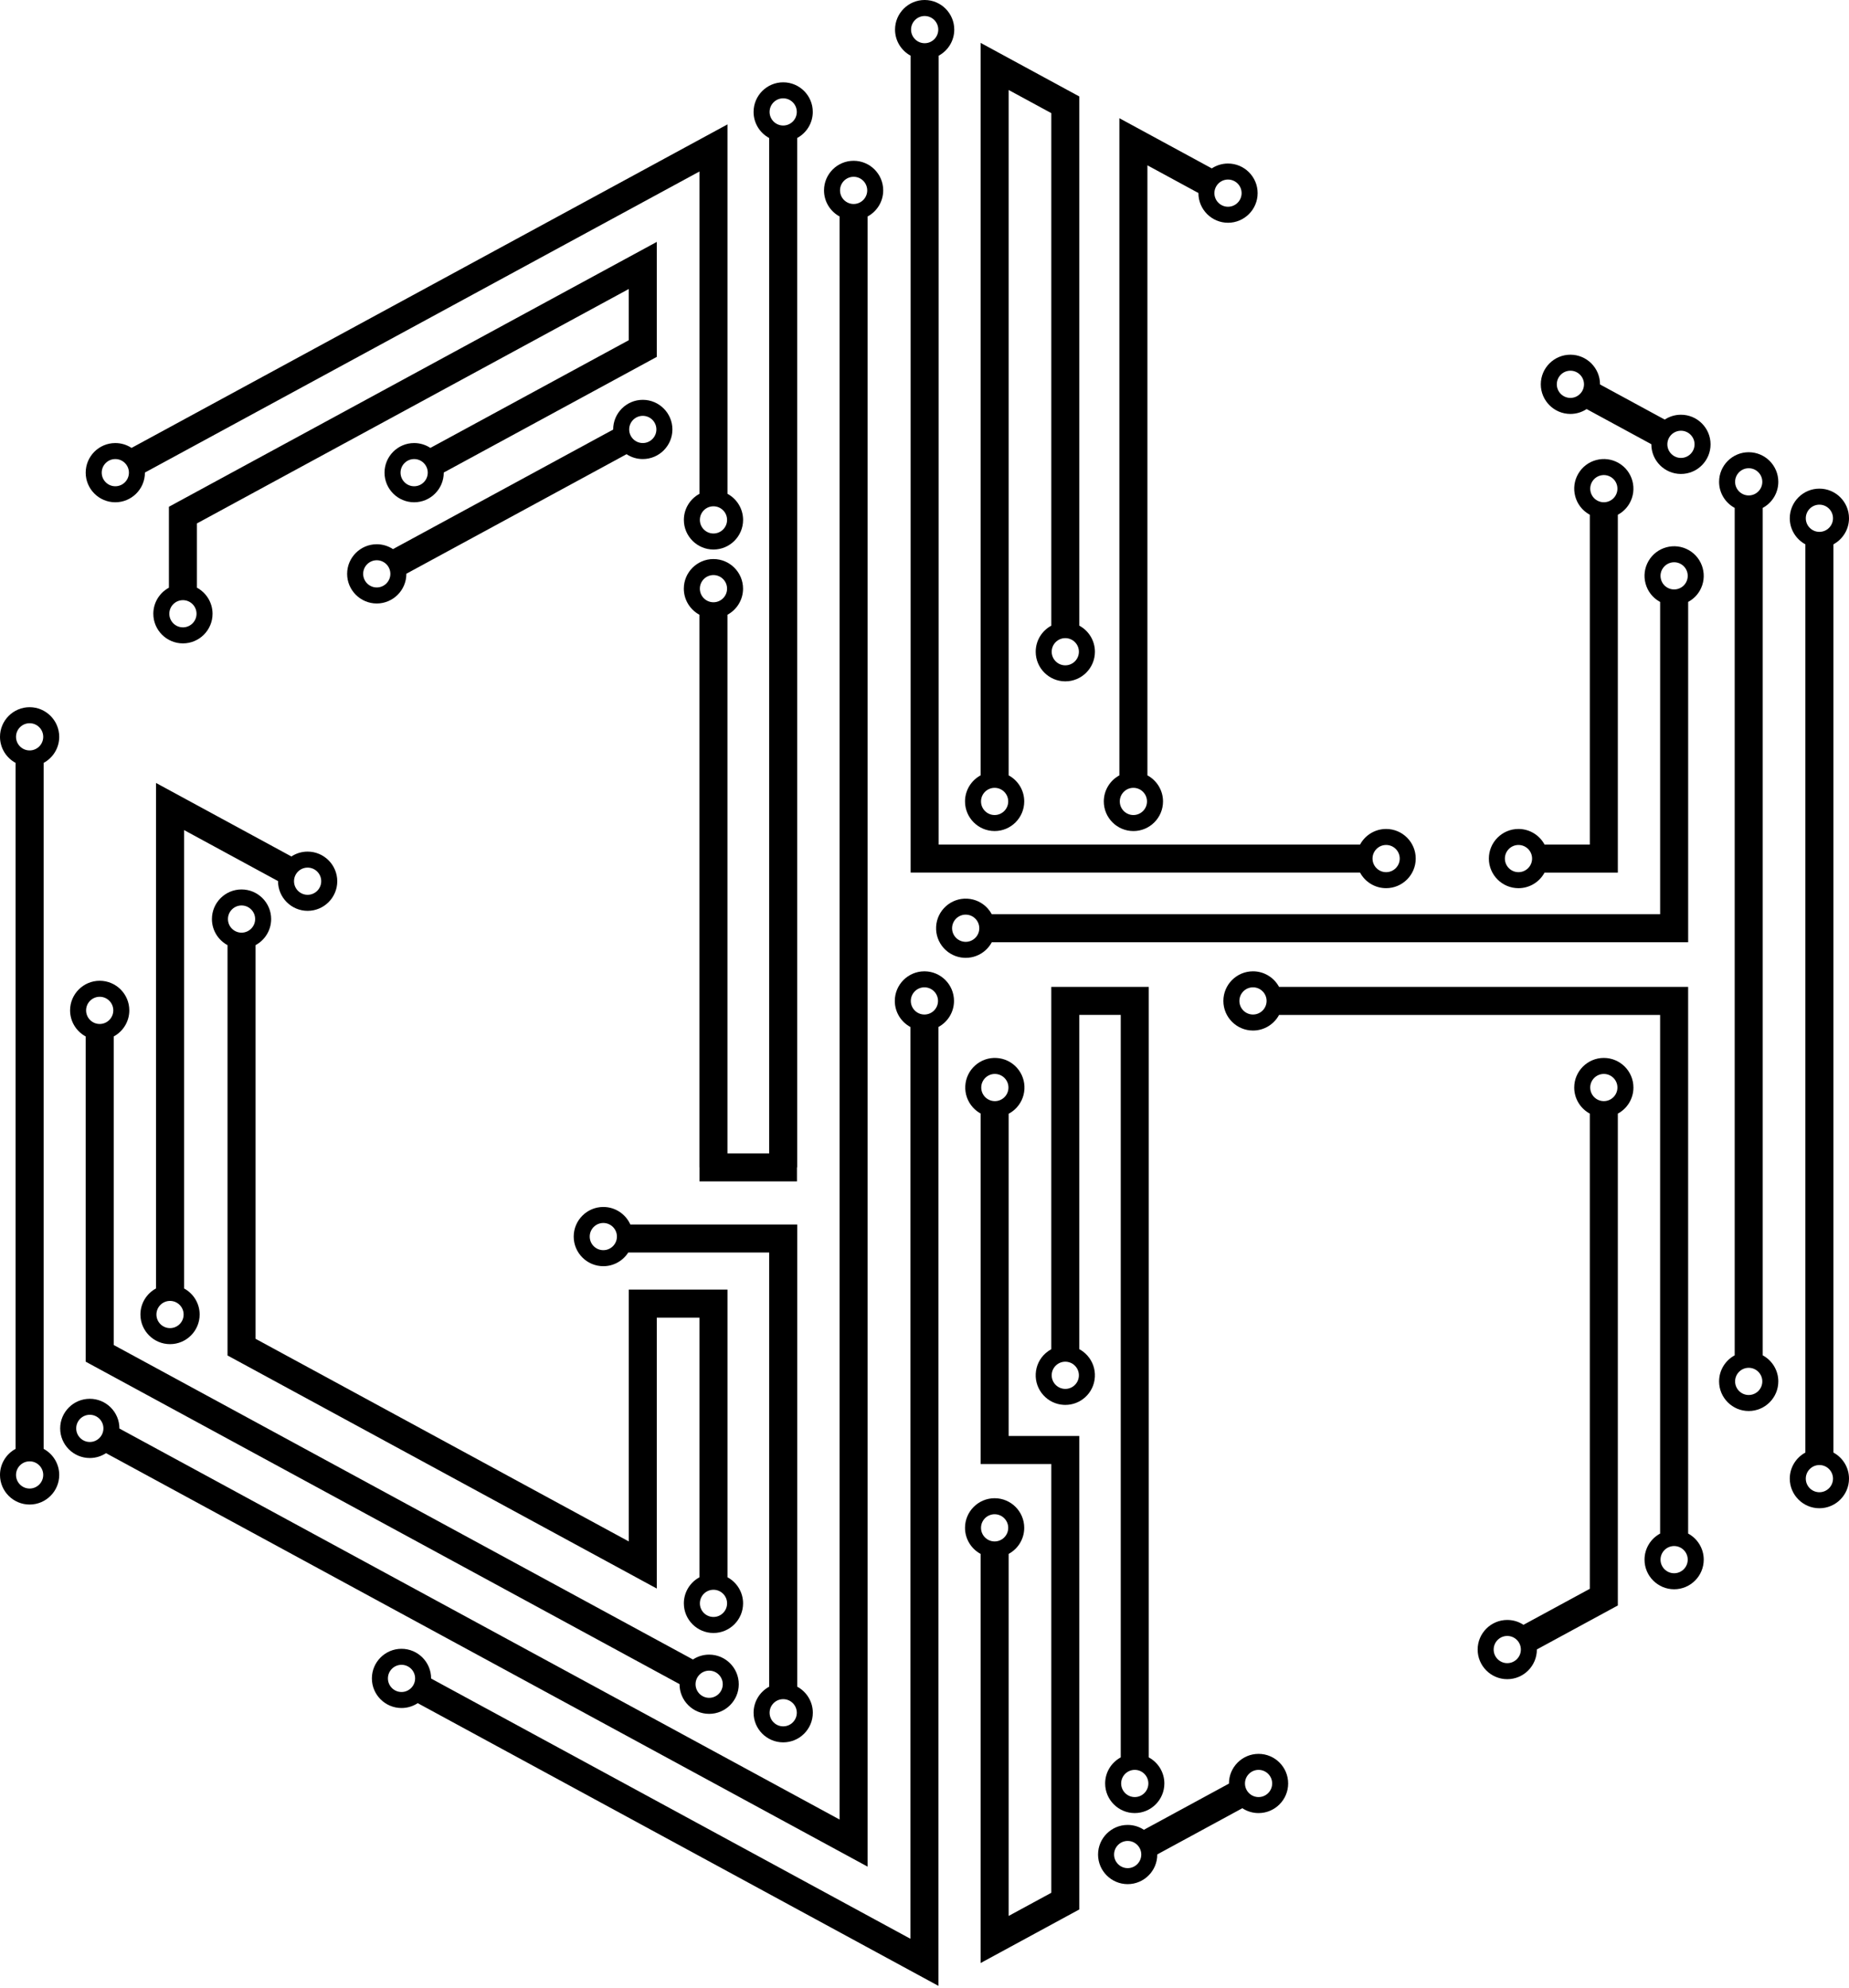 <svg viewBox="0 0 400 430" fill="none" xmlns="http://www.w3.org/2000/svg">
  <path
    d="M272.27 379.429C268.738 379.429 265.863 382.304 265.863 385.833C265.863 385.843 265.863 385.852 265.863 385.861L247.461 395.853C246.451 395.188 245.246 394.801 243.952 394.801C240.42 394.801 237.546 397.676 237.546 401.208C237.546 404.74 240.42 407.612 243.952 407.612C247.484 407.612 250.356 404.737 250.356 401.208C250.356 401.198 250.356 401.189 250.356 401.18L268.759 391.188C269.768 391.852 270.974 392.239 272.267 392.239C275.799 392.239 278.671 389.365 278.671 385.833C278.674 382.301 275.801 379.429 272.27 379.429ZM243.954 404.15C242.332 404.15 241.012 402.83 241.012 401.208C241.012 399.585 242.332 398.266 243.954 398.266C245.577 398.266 246.896 399.585 246.896 401.208C246.894 402.83 245.575 404.15 243.954 404.15ZM272.27 388.775C270.647 388.775 269.328 387.456 269.328 385.833C269.328 384.211 270.647 382.891 272.27 382.891C273.892 382.891 275.212 384.211 275.212 385.833C275.212 387.456 273.892 388.775 272.27 388.775Z"
    fill="#000" />
  <path
    d="M396.626 314.244V117.76C398.633 116.678 400 114.555 400 112.119C400 108.587 397.125 105.712 393.596 105.712C390.064 105.712 387.189 108.587 387.189 112.119C387.189 114.555 388.556 116.676 390.563 117.76V314.244C388.556 315.325 387.189 317.449 387.189 319.885C387.189 323.417 390.064 326.291 393.596 326.291C397.128 326.291 400 323.417 400 319.885C400 317.449 398.633 315.328 396.626 314.244ZM393.596 109.179C395.218 109.179 396.538 110.498 396.538 112.121C396.538 113.743 395.218 115.063 393.596 115.063C391.973 115.063 390.654 113.743 390.654 112.121C390.654 110.498 391.973 109.179 393.596 109.179ZM393.596 322.827C391.973 322.827 390.654 321.508 390.654 319.885C390.654 318.263 391.973 316.943 393.596 316.943C395.218 316.943 396.538 318.263 396.538 319.885C396.535 321.508 395.216 322.827 393.596 322.827Z"
    fill="#000" />
  <path
    d="M381.333 293.209V109.88C383.341 108.799 384.707 106.675 384.707 104.239C384.707 100.707 381.832 97.833 378.3 97.833C374.769 97.833 371.896 100.707 371.896 104.239C371.896 106.675 373.263 108.796 375.27 109.88V293.211C373.263 294.293 371.896 296.417 371.896 298.853C371.896 302.384 374.771 305.257 378.3 305.257C381.832 305.257 384.707 302.382 384.707 298.853C384.709 296.414 383.341 294.293 381.333 293.209ZM378.303 101.297C379.925 101.297 381.245 102.616 381.245 104.239C381.245 105.861 379.925 107.181 378.303 107.181C376.68 107.181 375.361 105.861 375.361 104.239C375.361 102.616 376.683 101.297 378.303 101.297ZM378.303 301.792C376.68 301.792 375.361 300.473 375.361 298.85C375.361 297.228 376.68 295.908 378.303 295.908C379.925 295.908 381.245 297.228 381.245 298.85C381.245 300.473 379.925 301.792 378.303 301.792Z"
    fill="#000" />
  <path
    d="M9.439 313.445V165.043C11.446 163.961 12.812 161.838 12.812 159.401C12.812 155.87 9.938 152.995 6.406 152.995C2.874 152.995 0 155.87 0 159.401C0 161.838 1.366 163.959 3.373 165.043V313.445C1.366 314.526 0 316.65 0 319.086C0 322.618 2.874 325.49 6.406 325.49C9.938 325.49 12.812 322.616 12.812 319.086C12.812 316.65 11.446 314.529 9.439 313.445ZM6.409 156.462C8.031 156.462 9.351 157.781 9.351 159.404C9.351 161.026 8.031 162.346 6.409 162.346C4.786 162.346 3.467 161.026 3.467 159.404C3.467 157.781 4.786 156.462 6.409 156.462ZM6.409 322.028C4.786 322.028 3.467 320.709 3.467 319.086C3.467 317.464 4.786 316.144 6.409 316.144C8.031 316.144 9.351 317.464 9.351 319.086C9.348 320.709 8.029 322.028 6.409 322.028Z"
    fill="#000" />
  <path
    d="M153.413 357.96C152.117 357.96 150.912 358.347 149.905 359.012L24.601 290.977V224.224C26.608 223.142 27.974 221.019 27.974 218.583C27.974 215.051 25.1 212.179 21.568 212.179C18.036 212.179 15.162 215.053 15.162 218.583C15.162 221.019 16.528 223.14 18.535 224.224V294.583L147.007 364.338C147.007 364.348 147.007 364.357 147.007 364.366C147.007 367.898 149.881 370.773 153.413 370.773C156.945 370.773 159.819 367.898 159.819 364.366C159.819 360.832 156.945 357.96 153.413 357.96ZM21.568 215.641C23.19 215.641 24.51 216.96 24.51 218.583C24.51 220.205 23.19 221.525 21.568 221.525C19.945 221.525 18.626 220.205 18.626 218.583C18.628 216.96 19.948 215.641 21.568 215.641ZM153.413 367.306C151.791 367.306 150.471 365.987 150.471 364.364C150.471 362.742 151.791 361.422 153.413 361.422C155.036 361.422 156.355 362.742 156.355 364.364C156.355 365.987 155.036 367.306 153.413 367.306Z"
    fill="#000" />
  <path
    d="M66.547 184.236C65.251 184.236 64.046 184.623 63.039 185.287L33.752 169.386V278.742C31.744 279.824 30.378 281.947 30.378 284.384C30.378 287.915 33.253 290.79 36.785 290.79C40.316 290.79 43.191 287.915 43.191 284.384C43.191 281.947 41.825 279.826 39.818 278.742V179.576L60.148 190.614C60.148 190.624 60.148 190.633 60.148 190.642C60.148 194.174 63.023 197.049 66.555 197.049C70.086 197.049 72.961 194.174 72.961 190.642C72.954 187.11 70.079 184.236 66.547 184.236ZM36.782 287.323C35.16 287.323 33.84 286.004 33.84 284.381C33.84 282.759 35.16 281.439 36.782 281.439C38.405 281.439 39.724 282.759 39.724 284.381C39.724 286.004 38.405 287.323 36.782 287.323ZM66.547 193.582C64.925 193.582 63.605 192.263 63.605 190.64C63.605 189.017 64.925 187.698 66.547 187.698C68.17 187.698 69.49 189.017 69.49 190.64C69.49 192.263 68.17 193.582 66.547 193.582Z"
    fill="#000" />
  <path
    d="M346.961 228.872C343.429 228.872 340.557 231.746 340.557 235.278C340.557 237.714 341.923 239.835 343.93 240.919V343.718L329.579 351.508C328.57 350.844 327.365 350.457 326.071 350.457C322.539 350.457 319.665 353.332 319.665 356.863C319.665 360.395 322.539 363.27 326.071 363.27C329.603 363.27 332.475 360.395 332.475 356.863C332.475 356.854 332.475 356.845 332.475 356.835L349.992 347.324V240.919C351.999 239.838 353.365 237.714 353.365 235.278C353.367 231.746 350.493 228.872 346.961 228.872ZM326.071 359.803C324.448 359.803 323.129 358.484 323.129 356.861C323.129 355.238 324.448 353.919 326.071 353.919C327.693 353.919 329.013 355.238 329.013 356.861C329.013 358.484 327.693 359.803 326.071 359.803ZM346.961 238.217C345.338 238.217 344.019 236.898 344.019 235.275C344.019 233.653 345.338 232.333 346.961 232.333C348.584 232.333 349.903 233.653 349.903 235.275C349.903 236.898 348.584 238.217 346.961 238.217Z"
    fill="#000" />
  <path
    d="M363.646 89.722C362.35 89.722 361.145 90.109 360.138 90.774L346.136 83.171C346.136 83.162 346.136 83.153 346.136 83.144C346.136 79.612 343.262 76.737 339.73 76.737C336.198 76.737 333.326 79.612 333.326 83.144C333.326 86.675 336.201 89.55 339.73 89.55C341.026 89.55 342.231 89.163 343.239 88.498L357.24 96.1C357.24 96.11 357.24 96.119 357.24 96.129C357.24 99.66 360.114 102.535 363.646 102.535C367.178 102.535 370.05 99.66 370.05 96.129C370.05 92.597 367.178 89.722 363.646 89.722ZM339.73 86.083C338.108 86.083 336.788 84.764 336.788 83.141C336.788 81.519 338.108 80.199 339.73 80.199C341.353 80.199 342.672 81.519 342.672 83.141C342.672 84.764 341.353 86.083 339.73 86.083ZM363.646 99.068C362.024 99.068 360.704 97.749 360.704 96.126C360.704 94.504 362.024 93.184 363.646 93.184C365.269 93.184 366.588 94.504 366.588 96.126C366.588 97.749 365.269 99.068 363.646 99.068Z"
    fill="#000" />
  <path
    d="M265.658 35.379C264.365 35.379 263.157 35.766 262.15 36.43L242.162 25.578V167.742C240.155 168.823 238.789 170.947 238.789 173.383C238.789 176.915 241.663 179.79 245.192 179.79C248.724 179.79 251.599 176.915 251.599 173.383C251.599 170.947 250.233 168.826 248.225 167.742V35.766L259.257 41.757C259.257 41.767 259.257 41.776 259.257 41.785C259.257 45.317 262.131 48.191 265.661 48.191C269.193 48.191 272.067 45.317 272.067 41.785C272.067 38.253 269.19 35.379 265.658 35.379ZM245.19 176.323C243.568 176.323 242.248 175.004 242.248 173.381C242.248 171.758 243.568 170.439 245.19 170.439C246.813 170.439 248.132 171.758 248.132 173.381C248.132 175.004 246.813 176.323 245.19 176.323ZM265.658 44.727C264.036 44.727 262.716 43.408 262.716 41.785C262.716 40.163 264.036 38.843 265.658 38.843C267.281 38.843 268.6 40.163 268.6 41.785C268.6 43.408 267.281 44.727 265.658 44.727Z"
    fill="#000" />
  <path
    d="M248.517 380.191V213.508H227.428V291.886C226.985 292.124 226.568 292.418 226.183 292.761C224.91 293.903 224.157 295.472 224.064 297.181C223.873 300.708 226.584 303.734 230.111 303.925C230.23 303.932 230.349 303.934 230.468 303.934C232.046 303.934 233.55 303.361 234.737 302.298C236.012 301.155 236.762 299.586 236.856 297.878C236.949 296.169 236.371 294.528 235.228 293.252C234.725 292.691 234.137 292.229 233.489 291.882V219.567H242.453V380.189C240.446 381.27 239.08 383.394 239.08 385.83C239.08 389.362 241.954 392.237 245.484 392.237C249.015 392.237 251.89 389.362 251.89 385.83C251.89 383.397 250.524 381.275 248.517 380.191ZM233.396 297.691C233.354 298.477 233.007 299.197 232.422 299.722C231.837 300.246 231.084 300.512 230.298 300.468C228.678 300.379 227.433 298.99 227.521 297.369C227.563 296.584 227.911 295.863 228.496 295.339C229.039 294.852 229.731 294.588 230.456 294.588C230.51 294.588 230.566 294.591 230.62 294.593C232.24 294.681 233.485 296.071 233.396 297.691ZM245.486 388.775C243.863 388.775 242.544 387.455 242.544 385.833C242.544 384.21 243.863 382.891 245.486 382.891C247.108 382.891 248.428 384.21 248.428 385.833C248.428 387.455 247.108 388.775 245.486 388.775Z"
    fill="#000" />
  <path
    d="M218.201 310.656V240.948C218.663 240.705 219.099 240.405 219.498 240.046C220.77 238.903 221.523 237.334 221.617 235.626C221.71 233.917 221.132 232.276 219.99 231C218.847 229.725 217.278 228.975 215.57 228.881C213.863 228.788 212.22 229.366 210.944 230.509C209.669 231.651 208.919 233.22 208.825 234.929C208.732 236.637 209.31 238.279 210.452 239.554C210.944 240.102 211.513 240.551 212.14 240.896V316.72H227.431V409.482L218.201 414.492V336.169C220.209 335.088 221.575 332.964 221.575 330.528C221.575 326.996 218.7 324.122 215.171 324.122C211.639 324.122 208.765 326.996 208.765 330.528C208.765 332.964 210.131 335.085 212.138 336.169V424.679L233.49 413.086V310.656H218.201V310.656ZM218.157 235.437C218.115 236.222 217.768 236.943 217.183 237.467C216.598 237.992 215.845 238.258 215.059 238.213C214.273 238.171 213.553 237.824 213.028 237.239C212.504 236.654 212.238 235.901 212.282 235.115C212.324 234.329 212.672 233.609 213.257 233.085C213.8 232.597 214.492 232.334 215.217 232.334C215.271 232.334 215.327 232.336 215.381 232.339C216.999 232.429 218.246 233.819 218.157 235.437ZM215.169 327.588C216.791 327.588 218.111 328.908 218.111 330.53C218.111 332.153 216.791 333.472 215.169 333.472C213.546 333.472 212.227 332.153 212.227 330.53C212.229 328.908 213.548 327.588 215.169 327.588Z"
    fill="#000" />
  <path
    d="M157.379 341.226V278.989H136.028V333.473L55.285 289.634V204.469C57.293 203.387 58.659 201.264 58.659 198.828C58.659 195.296 55.784 192.421 52.252 192.421C48.721 192.421 45.846 195.296 45.846 198.828C45.846 201.264 47.212 203.385 49.219 204.469V293.24L142.084 343.663V285.051H151.314V341.229C149.306 342.31 147.94 344.434 147.94 346.87C147.94 350.402 150.815 353.277 154.347 353.277C157.878 353.277 160.753 350.402 160.753 346.87C160.755 344.432 159.387 342.31 157.379 341.226ZM52.255 195.886C53.877 195.886 55.197 197.205 55.197 198.828C55.197 200.45 53.877 201.77 52.255 201.77C50.632 201.77 49.313 200.45 49.313 198.828C49.313 197.205 50.632 195.886 52.255 195.886ZM154.349 349.81C152.726 349.81 151.407 348.491 151.407 346.868C151.407 345.245 152.726 343.926 154.349 343.926C155.971 343.926 157.291 345.245 157.291 346.868C157.291 348.491 155.971 349.81 154.349 349.81Z"
    fill="#000" />
  <path
    d="M299.866 179.337C297.429 179.337 295.308 180.703 294.224 182.711H203.066V12.048C205.073 10.966 206.439 8.842 206.439 6.406C206.439 2.874 203.565 0 200.033 0C196.501 0 193.626 2.874 193.626 6.406C193.626 8.842 194.993 10.964 197 12.048V188.772H294.222C295.303 190.779 297.427 192.145 299.863 192.145C303.395 192.145 306.267 189.271 306.267 185.739C306.272 182.209 303.397 179.337 299.866 179.337ZM200.035 9.348C198.412 9.348 197.093 8.029 197.093 6.406C197.093 4.784 198.412 3.464 200.035 3.464C201.658 3.464 202.977 4.784 202.977 6.406C202.977 8.029 201.658 9.348 200.035 9.348ZM299.866 188.683C298.243 188.683 296.924 187.364 296.924 185.741C296.924 184.119 298.243 182.799 299.866 182.799C301.488 182.799 302.808 184.119 302.808 185.741C302.808 187.364 301.488 188.683 299.866 188.683Z"
    fill="#000" />
  <path
    d="M199.982 210.134C196.451 210.134 193.576 213.009 193.576 216.538C193.576 218.974 194.942 221.096 196.949 222.18V419.428L93.263 363.131C93.263 363.122 93.263 363.112 93.263 363.103C93.263 359.571 90.389 356.699 86.857 356.699C83.325 356.699 80.451 359.574 80.451 363.103C80.451 366.635 83.325 369.509 86.857 369.509C88.153 369.509 89.358 369.122 90.365 368.458L203.008 429.618V222.18C205.016 221.098 206.382 218.974 206.382 216.538C206.386 213.009 203.514 210.134 199.982 210.134ZM86.862 366.045C85.239 366.045 83.92 364.726 83.92 363.103C83.92 361.481 85.239 360.161 86.862 360.161C88.484 360.161 89.804 361.481 89.804 363.103C89.801 364.726 88.482 366.045 86.862 366.045ZM199.982 219.48C198.36 219.48 197.04 218.161 197.04 216.538C197.04 214.916 198.36 213.596 199.982 213.596C201.605 213.596 202.924 214.916 202.924 216.538C202.922 218.161 201.603 219.48 199.982 219.48Z"
    fill="#000" />
  <path
    d="M233.49 135.355V20.87L212.138 9.277V167.738C210.131 168.82 208.765 170.944 208.765 173.38C208.765 176.912 211.639 179.786 215.171 179.786C218.703 179.786 221.575 176.912 221.575 173.38C221.575 170.944 220.209 168.822 218.201 167.738V19.467L227.431 24.477V135.355C225.424 136.437 224.058 138.56 224.058 140.997C224.058 144.528 226.932 147.403 230.461 147.403C233.993 147.403 236.868 144.528 236.868 140.997C236.865 138.558 235.497 136.437 233.49 135.355ZM215.169 176.322C213.546 176.322 212.227 175.002 212.227 173.38C212.227 171.757 213.546 170.438 215.169 170.438C216.791 170.438 218.111 171.757 218.111 173.38C218.111 175.002 216.791 176.322 215.169 176.322ZM230.459 143.936C228.837 143.936 227.517 142.617 227.517 140.994C227.517 139.372 228.837 138.052 230.459 138.052C232.082 138.052 233.401 139.372 233.401 140.994C233.401 142.617 232.082 143.936 230.459 143.936Z"
    fill="#000" />
  <path
    d="M42.603 127.139V113.236L136.025 62.52V73.6L93.103 96.901C92.093 96.236 90.888 95.849 89.592 95.849C86.06 95.849 83.186 98.724 83.186 102.256C83.186 105.787 86.06 108.662 89.592 108.662C93.124 108.662 95.998 105.787 95.998 102.256C95.998 102.246 95.998 102.237 95.998 102.228L142.087 77.206V52.332L36.542 109.632V127.142C34.535 128.223 33.169 130.347 33.169 132.783C33.169 136.315 36.043 139.189 39.575 139.189C43.107 139.189 45.981 136.315 45.981 132.783C45.977 130.345 44.611 128.221 42.603 127.139ZM89.594 105.195C87.972 105.195 86.652 103.876 86.652 102.253C86.652 100.631 87.972 99.311 89.594 99.311C91.217 99.311 92.536 100.631 92.536 102.253C92.536 103.876 91.214 105.195 89.594 105.195ZM39.573 135.72C37.95 135.72 36.631 134.401 36.631 132.778C36.631 131.156 37.95 129.836 39.573 129.836C41.195 129.836 42.515 131.156 42.515 132.778C42.515 134.401 41.195 135.72 39.573 135.72Z"
    fill="#000" />
  <path
    d="M139.056 86.499C135.524 86.499 132.65 89.374 132.65 92.905C132.65 92.915 132.65 92.924 132.65 92.933L85.013 118.794C84.004 118.129 82.799 117.742 81.502 117.742C77.971 117.742 75.096 120.617 75.096 124.149C75.096 127.68 77.971 130.555 81.502 130.555C85.034 130.555 87.909 127.68 87.909 124.149C87.909 124.139 87.909 124.13 87.909 124.121L135.545 98.26C136.555 98.925 137.76 99.312 139.056 99.312C142.588 99.312 145.462 96.437 145.462 92.905C145.462 89.374 142.588 86.499 139.056 86.499ZM81.507 127.088C79.885 127.088 78.565 125.769 78.565 124.146C78.565 122.524 79.885 121.204 81.507 121.204C83.13 121.204 84.449 122.524 84.449 124.146C84.449 125.769 83.127 127.088 81.507 127.088ZM139.056 95.847C137.433 95.847 136.114 94.528 136.114 92.905C136.114 91.283 137.433 89.963 139.056 89.963C140.679 89.963 141.998 91.283 141.998 92.905C141.998 94.528 140.679 95.847 139.056 95.847Z"
    fill="#000" />
  <path
    d="M157.378 106.832V26.91L28.456 96.901C27.446 96.237 26.241 95.85 24.945 95.85C21.413 95.85 18.539 98.724 18.539 102.256C18.539 105.788 21.413 108.662 24.945 108.662C28.477 108.662 31.351 105.788 31.351 102.256C31.351 102.246 31.351 102.237 31.351 102.228L151.316 37.1V106.834C149.309 107.916 147.943 110.04 147.943 112.476C147.943 116.008 150.818 118.882 154.349 118.882C157.881 118.882 160.756 116.008 160.756 112.476C160.753 110.037 159.385 107.916 157.378 106.832ZM24.947 105.195C23.325 105.195 22.005 103.876 22.005 102.253C22.005 100.631 23.325 99.311 24.947 99.311C26.57 99.311 27.889 100.631 27.889 102.253C27.889 103.876 26.57 105.195 24.947 105.195ZM154.347 115.416C152.724 115.416 151.405 114.096 151.405 112.474C151.405 110.851 152.724 109.532 154.347 109.532C155.97 109.532 157.289 110.851 157.289 112.474C157.289 114.096 155.97 115.416 154.347 115.416Z"
    fill="#000" />
  <path
    d="M184.667 34.785C181.136 34.785 178.261 37.659 178.261 41.191C178.261 43.627 179.627 45.749 181.634 46.833V393.639L25.831 309.045C25.831 309.036 25.831 309.027 25.831 309.017C25.831 305.486 22.957 302.613 19.425 302.613C15.893 302.613 13.019 305.488 13.019 309.017C13.019 312.549 15.893 315.424 19.425 315.424C20.721 315.424 21.926 315.037 22.933 314.372L187.693 403.829V46.83C189.701 45.749 191.067 43.625 191.067 41.189C191.071 37.657 188.199 34.785 184.667 34.785ZM19.43 311.955C17.807 311.955 16.487 310.635 16.487 309.013C16.487 307.39 17.807 306.071 19.43 306.071C21.052 306.071 22.372 307.39 22.372 309.013C22.372 310.635 21.052 311.955 19.43 311.955ZM184.667 44.131C183.045 44.131 181.725 42.811 181.725 41.189C181.725 39.566 183.045 38.247 184.667 38.247C186.29 38.247 187.609 39.566 187.609 41.189C187.609 42.811 186.29 44.131 184.667 44.131Z"
    fill="#000" />
  <path
    d="M172.466 364.894V264.912H172.368V264.907H136.364C135.362 262.674 133.119 261.114 130.518 261.114C126.986 261.114 124.111 263.989 124.111 267.521C124.111 271.052 126.986 273.925 130.518 273.925C132.779 273.925 134.77 272.745 135.91 270.969H166.402V364.892C164.395 365.973 163.027 368.097 163.027 370.533C163.027 374.065 165.901 376.939 169.433 376.939C172.965 376.939 175.839 374.065 175.839 370.533C175.839 368.099 174.473 365.978 172.466 364.894ZM130.518 270.46C128.895 270.46 127.576 269.141 127.576 267.518C127.576 265.896 128.895 264.576 130.518 264.576C132.14 264.576 133.46 265.896 133.46 267.518C133.46 269.141 132.14 270.46 130.518 270.46ZM169.433 373.475C167.81 373.475 166.491 372.156 166.491 370.533C166.491 368.911 167.81 367.591 169.433 367.591C171.055 367.591 172.375 368.911 172.375 370.533C172.375 372.156 171.055 373.475 169.433 373.475Z"
    fill="#000" />
  <path
    d="M169.43 17.809C165.898 17.809 163.024 20.684 163.024 24.216C163.024 26.652 164.39 28.773 166.397 29.857V249.527H157.373V132.991C159.38 131.909 160.746 129.786 160.746 127.35C160.746 123.818 157.872 120.943 154.34 120.943C150.808 120.943 147.934 123.818 147.934 127.35C147.934 129.786 149.3 131.907 151.307 132.991V252.558H151.321V255.588H172.412V252.558H172.456V29.855C174.463 28.773 175.829 26.649 175.829 24.213C175.836 20.681 172.962 17.809 169.43 17.809ZM169.43 21.271C171.052 21.271 172.372 22.591 172.372 24.213C172.372 25.836 171.052 27.155 169.43 27.155C167.807 27.155 166.488 25.836 166.488 24.213C166.488 22.591 167.81 21.271 169.43 21.271ZM154.344 124.408C155.967 124.408 157.287 125.727 157.287 127.35C157.287 128.972 155.967 130.292 154.344 130.292C152.722 130.292 151.402 128.972 151.402 127.35C151.402 125.727 152.722 124.408 154.344 124.408Z"
    fill="#000" />
  <path
    d="M365.373 119.031C362.315 117.266 358.389 118.318 356.624 121.376C355.768 122.859 355.542 124.584 355.985 126.237C356.428 127.89 357.489 129.27 358.969 130.125C359.025 130.158 359.083 130.186 359.142 130.216V197.782H214.554C214.316 197.339 214.022 196.922 213.68 196.538C212.537 195.265 210.968 194.512 209.26 194.418C205.732 194.227 202.707 196.939 202.515 200.466C202.324 203.993 205.035 207.019 208.563 207.21C208.682 207.217 208.8 207.219 208.919 207.219C210.498 207.219 212.001 206.646 213.188 205.583C213.75 205.079 214.211 204.492 214.559 203.844H365.205V130.214C366.222 129.671 367.105 128.848 367.721 127.78C369.483 124.722 368.432 120.796 365.373 119.031ZM211.847 200.974C211.805 201.759 211.458 202.48 210.873 203.004C210.288 203.529 209.535 203.795 208.749 203.75C207.129 203.662 205.884 202.272 205.973 200.652C206.059 199.088 207.357 197.871 208.908 197.871C208.961 197.871 209.015 197.873 209.068 197.876C209.854 197.918 210.574 198.265 211.099 198.85C211.624 199.435 211.889 200.188 211.847 200.974ZM364.718 126.048C363.907 127.454 362.105 127.936 360.699 127.125C360.018 126.731 359.531 126.097 359.328 125.339C359.125 124.579 359.228 123.787 359.622 123.108C360.165 122.166 361.156 121.637 362.175 121.637C362.674 121.637 363.179 121.763 363.641 122.031C365.047 122.84 365.529 124.645 364.718 126.048Z"
    fill="#000" />
  <path
    d="M350.165 100.167C348.682 99.311 346.957 99.085 345.304 99.528C343.652 99.971 342.271 101.032 341.416 102.512C340.56 103.995 340.334 105.72 340.775 107.373C341.218 109.026 342.278 110.406 343.759 111.261C343.815 111.294 343.873 111.322 343.931 111.352V182.709H334.138C333.056 180.702 330.932 179.336 328.496 179.336C324.964 179.336 322.092 182.21 322.092 185.742C322.092 189.274 324.967 192.148 328.496 192.148C330.932 192.148 333.054 190.782 334.138 188.775H349.992V111.359C351.035 110.802 351.904 109.968 352.508 108.919C354.275 105.858 353.224 101.934 350.165 100.167ZM328.499 188.684C326.876 188.684 325.556 187.365 325.556 185.742C325.556 184.12 326.876 182.8 328.499 182.8C330.121 182.8 331.441 184.12 331.441 185.742C331.441 187.365 330.119 188.684 328.499 188.684ZM349.51 107.186C349.116 107.867 348.482 108.354 347.724 108.557C346.964 108.76 346.172 108.655 345.493 108.263C344.812 107.872 344.325 107.235 344.122 106.478C343.92 105.718 344.025 104.925 344.416 104.247C344.81 103.566 345.444 103.079 346.202 102.876C346.456 102.808 346.712 102.773 346.969 102.773C347.479 102.773 347.981 102.906 348.435 103.17C349.839 103.979 350.321 105.781 349.51 107.186Z"
    fill="#000" />
  <path
    d="M365.2 331.769V213.508H276.704C275.622 211.5 273.498 210.134 271.062 210.134C267.53 210.134 264.656 213.009 264.656 216.538C264.656 220.07 267.53 222.945 271.062 222.945C273.498 222.945 275.62 221.578 276.704 219.571H359.138V331.771C357.131 332.853 355.765 334.977 355.765 337.413C355.765 340.945 358.639 343.819 362.171 343.819C365.703 343.819 368.575 340.945 368.575 337.413C368.575 334.974 367.207 332.853 365.2 331.769ZM271.064 219.48C269.442 219.48 268.122 218.161 268.122 216.538C268.122 214.916 269.442 213.596 271.064 213.596C272.687 213.596 274.006 214.916 274.006 216.538C274.004 218.161 272.685 219.48 271.064 219.48ZM362.169 340.353C360.546 340.353 359.227 339.033 359.227 337.411C359.227 335.788 360.546 334.468 362.169 334.468C363.791 334.468 365.111 335.788 365.111 337.411C365.111 339.033 363.791 340.353 362.169 340.353Z"
    fill="#000" />
  <style>
    @media (prefers-color-scheme:dark){:root{filter:invert(100%)}}
  </style>
</svg>